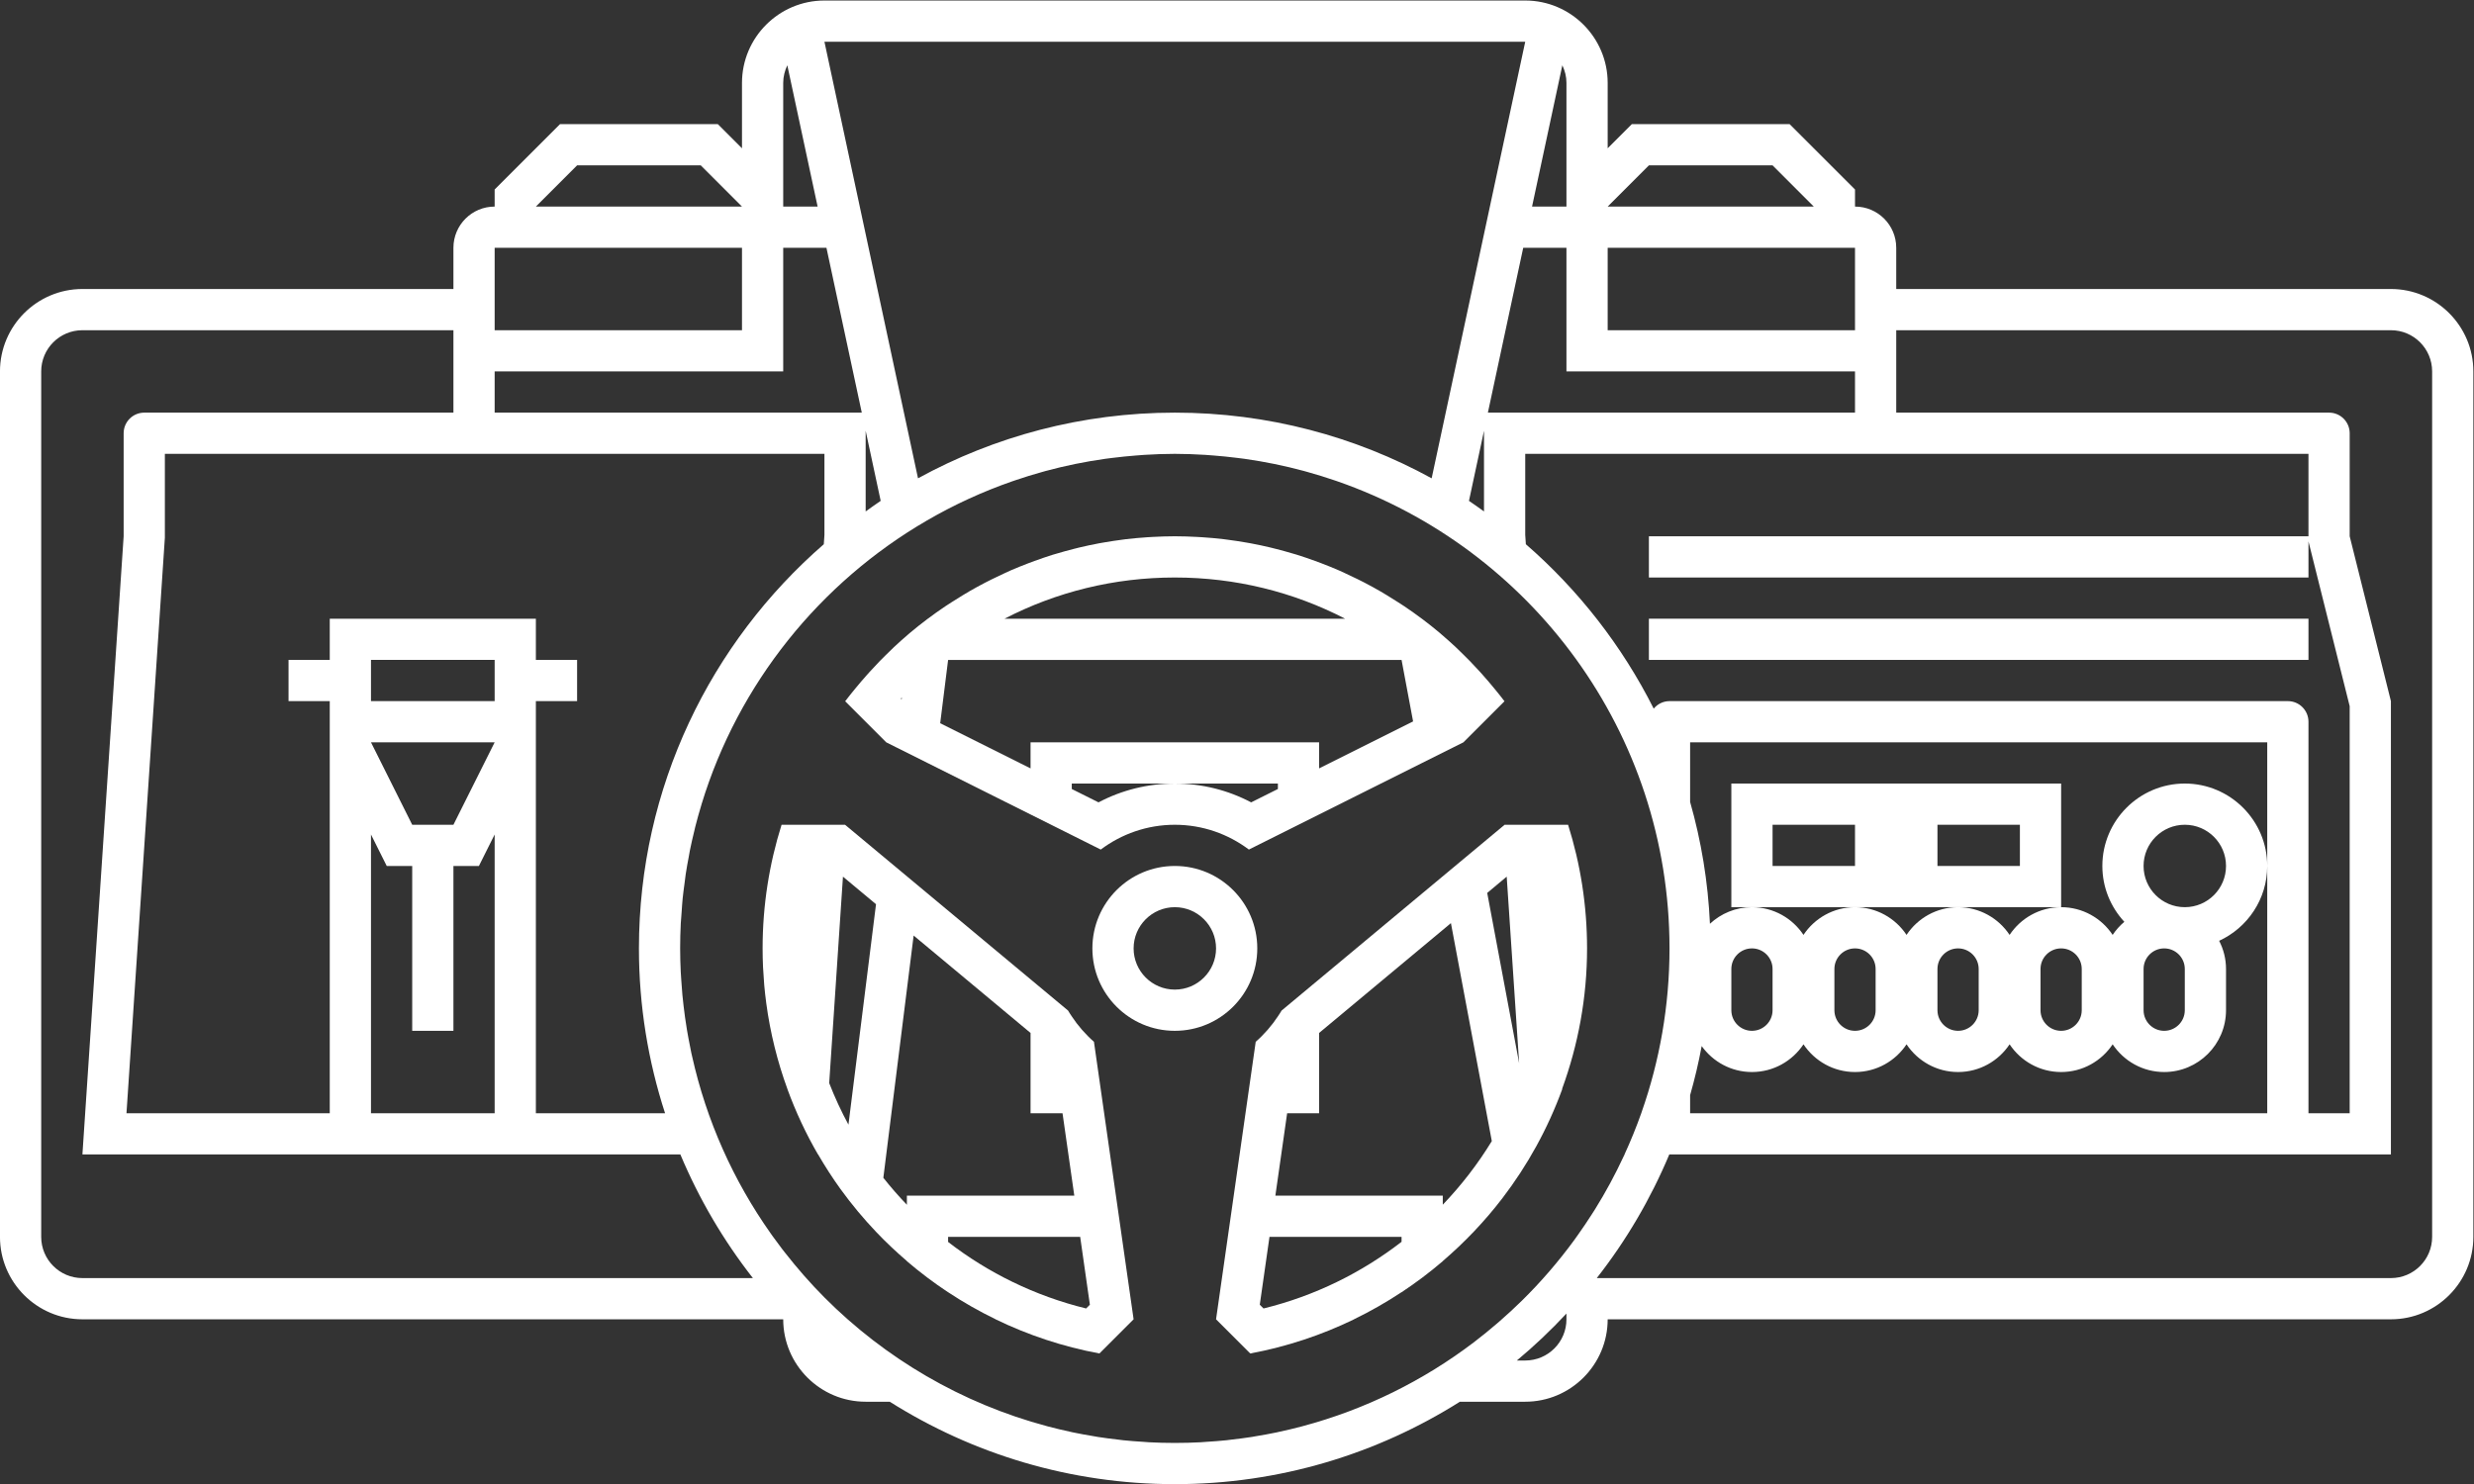 <?xml version="1.0" encoding="UTF-8" standalone="no"?>
<svg
   xmlns:dc="http://purl.org/dc/elements/1.1/"
   xmlns:cc="http://creativecommons.org/ns#"
   xmlns:rdf="http://www.w3.org/1999/02/22-rdf-syntax-ns#"
   xmlns:svg="http://www.w3.org/2000/svg"
   xmlns="http://www.w3.org/2000/svg"
   viewBox="0 0 320 192"
   height="192"
   width="320"
   xml:space="preserve"
   id="svg2"
   version="1.1"><rect x="0" y="0" width="320" height="192" fill="#333333" stroke="none"/><defs
     id="defs6"><clipPath
       id="clipPath22"
       clipPathUnits="userSpaceOnUse"><path
         id="path20"
         d="M 0,256 H 256 V 0 H 0 Z" /></clipPath></defs><g
     transform="matrix(1.333,0,0,-1.333,-10.667,266.667)"
     id="g10"><path
       id="path12"
       style="fill:#ffffff;fill-opacity:1;fill-rule:nonzero;stroke:none"
       d="m 168,136 h 64 v 4 h -64 z" /><path
       id="path14"
       style="fill:#ffffff;fill-opacity:1;fill-rule:nonzero;stroke:none"
       d="m 204,116 h -8 v 4 h 8 z m -16,0 h -8 v 4 h 8 z m 20,4 v 4 h -4 -8 -4 -4 -8 -4 v -4 -4 -4 h 2 2 8 4 4 2 6 4 v 4 z" /><g
       id="g16"><g
         clip-path="url(#clipPath22)"
         id="g18"><g
           transform="translate(136,92)"
           id="g24"><path
             id="path26"
             style="fill:#ffffff;fill-opacity:1;fill-rule:nonzero;stroke:none"
             d="M 0,0 V 4 7.793 L 12.79,18.452 16.757,-2.702 C 15.4,-4.93 13.799,-6.995 12,-8.877 V -8 H 8 -4.245 l 1.142,8 z M 18.202,22.962 19.41,4.853 16.311,21.385 Z M 8,-12.479 c -3.884,-3.003 -8.412,-5.249 -13.394,-6.47 l -0.364,0.363 0.942,6.586 H 8 Z M -4,9.402 v 0 C -4.293,8.959 -4.612,8.537 -4.96,8.138 -4.99,8.102 -5.023,8.067 -5.055,8.031 -5.399,7.646 -5.761,7.274 -6.152,6.936 L -7.651,-3.559 -8.286,-8 -10,-20 l 3.317,-3.317 c 3.545,0.658 6.926,1.788 10.079,3.317 H 3.382 c 1.602,0.776 3.143,1.657 4.618,2.633 v -0.007 c 1.396,0.923 2.732,1.93 4,3.016 v 0.009 c 1.062,0.911 2.075,1.874 3.038,2.887 0.011,0.011 0.021,0.023 0.031,0.033 0.963,1.016 1.873,2.081 2.725,3.195 2.432,3.18 4.396,6.735 5.793,10.562 L 23.584,2.381 C 25.134,6.635 26,11.215 26,16 c 0,4.18 -0.646,8.21 -1.842,12 H 21.876 18 L -3.638,9.969 C -3.751,9.774 -3.877,9.589 -4,9.402" /></g><g
           transform="translate(244,80)"
           id="g28"><path
             id="path30"
             style="fill:#ffffff;fill-opacity:1;fill-rule:nonzero;stroke:none"
             d="m 0,0 c 0,-2.209 -1.791,-4 -4,-4 h -77.058 c 2.854,3.643 5.225,7.677 7.037,12 H -74 -14 -4 v 44 l -4,16 v 10 c 0,1.104 -0.896,2 -2,2 h -42 v 8 h 48 c 2.209,0 4,-1.791 4,-4 z m -88.338,-6.207 c -0.009,-0.009 -0.018,-0.018 -0.028,-0.026 -0.673,-0.662 -1.368,-1.299 -2.078,-1.92 -0.102,-0.088 -0.203,-0.177 -0.306,-0.265 -0.716,-0.614 -1.446,-1.212 -2.198,-1.785 -0.011,-0.008 -0.021,-0.016 -0.031,-0.024 -4.894,-3.721 -10.523,-6.522 -16.632,-8.15 -0.023,-0.006 -0.045,-0.014 -0.068,-0.019 -0.731,-0.194 -1.47,-0.37 -2.216,-0.529 -0.061,-0.013 -0.122,-0.029 -0.183,-0.043 -0.698,-0.146 -1.404,-0.274 -2.113,-0.389 -0.11,-0.019 -0.217,-0.041 -0.327,-0.059 -0.663,-0.104 -1.333,-0.188 -2.005,-0.264 -0.156,-0.017 -0.31,-0.043 -0.466,-0.059 -0.649,-0.068 -1.305,-0.114 -1.962,-0.155 -0.178,-0.01 -0.355,-0.031 -0.534,-0.041 -0.833,-0.043 -1.671,-0.065 -2.515,-0.065 -0.844,0 -1.682,0.022 -2.515,0.065 -0.179,0.01 -0.356,0.031 -0.534,0.041 -0.657,0.041 -1.313,0.087 -1.962,0.155 -0.156,0.016 -0.31,0.042 -0.466,0.059 -0.672,0.076 -1.342,0.16 -2.005,0.264 -0.11,0.018 -0.218,0.04 -0.327,0.059 -0.709,0.115 -1.415,0.243 -2.113,0.389 -0.062,0.014 -0.123,0.03 -0.185,0.043 -0.745,0.159 -1.483,0.335 -2.214,0.529 -0.023,0.005 -0.046,0.013 -0.07,0.019 -8.302,2.213 -15.721,6.589 -21.609,12.497 v 0.001 c -1.371,1.376 -2.65,2.842 -3.848,4.375 -0.087,0.112 -0.176,0.222 -0.262,0.335 -0.304,0.396 -0.598,0.798 -0.89,1.202 -0.08,0.113 -0.159,0.224 -0.238,0.336 -3.584,5.08 -6.204,10.883 -7.601,17.152 -0.025,0.111 -0.053,0.221 -0.077,0.333 -0.101,0.471 -0.191,0.948 -0.279,1.425 -0.05,0.271 -0.1,0.541 -0.145,0.814 -0.068,0.41 -0.13,0.821 -0.188,1.233 -0.05,0.361 -0.095,0.723 -0.138,1.085 -0.041,0.358 -0.083,0.714 -0.116,1.073 -0.043,0.459 -0.075,0.92 -0.105,1.383 -0.018,0.282 -0.042,0.564 -0.055,0.847 -0.036,0.758 -0.058,1.519 -0.058,2.286 0,0.818 0.021,1.633 0.062,2.441 0.018,0.368 0.055,0.731 0.082,1.096 0.031,0.436 0.055,0.874 0.099,1.307 0.049,0.49 0.118,0.973 0.182,1.459 0.039,0.3 0.07,0.602 0.115,0.9 0.085,0.571 0.191,1.136 0.298,1.7 0.038,0.205 0.069,0.412 0.11,0.617 0.13,0.647 0.28,1.287 0.436,1.924 0.028,0.114 0.05,0.229 0.079,0.342 0.18,0.714 0.379,1.42 0.591,2.12 0.009,0.032 0.017,0.066 0.027,0.097 3.566,11.707 11.488,21.508 21.875,27.534 l 0.001,10e-4 c 2.617,1.518 5.388,2.795 8.289,3.803 0.095,0.034 0.192,0.065 0.287,0.097 0.85,0.29 1.71,0.556 2.58,0.798 0.119,0.033 0.238,0.069 0.358,0.101 1.884,0.509 3.813,0.904 5.781,1.182 0.251,0.035 0.503,0.064 0.755,0.095 0.733,0.092 1.471,0.166 2.213,0.224 0.276,0.021 0.551,0.046 0.827,0.063 0.978,0.059 1.961,0.099 2.953,0.099 0.993,0 1.975,-0.04 2.953,-0.099 0.276,-0.017 0.551,-0.042 0.827,-0.063 0.742,-0.058 1.48,-0.132 2.213,-0.224 0.252,-0.031 0.504,-0.06 0.755,-0.095 1.969,-0.278 3.898,-0.673 5.781,-1.182 0.12,-0.032 0.239,-0.068 0.358,-0.101 0.87,-0.242 1.73,-0.508 2.58,-0.798 0.095,-0.032 0.192,-0.063 0.288,-0.097 C -87.478,66.82 -74,48.989 -74,28 -74,22.432 -74.959,17.089 -76.703,12.116 -76.716,12.078 -76.727,12.038 -76.74,12 h -0.002 c -0.483,-1.363 -1.027,-2.696 -1.625,-4 h 0.009 c -0.029,-0.062 -0.063,-0.12 -0.091,-0.182 -0.822,-1.771 -1.747,-3.485 -2.772,-5.131 -0.105,-0.17 -0.217,-0.337 -0.324,-0.506 -0.408,-0.638 -0.829,-1.264 -1.266,-1.88 -0.142,-0.202 -0.284,-0.405 -0.429,-0.605 -1.539,-2.104 -3.243,-4.079 -5.098,-5.903 M -84,-7.628 V -8 c 0,-2.209 -1.791,-4 -4,-4 h -0.814 c 1.701,1.414 3.305,2.939 4.814,4.557 z M -228,-4 c -2.209,0 -4,1.791 -4,4 v 84 c 0,2.209 1.791,4 4,4 h 36 v -8 h -30 c -1.104,0 -2,-0.896 -2,-2 V 68 l -4,-60 h 58.021 c 1.812,-4.323 4.184,-8.357 7.037,-12 z m 28,60 h 12 v -4 h -12 z m 8,-16 h -4 l -4,8 h 12 z m 0,-20 v 16 h 2.472 l 1.106,2.211 0.422,0.845 V 12 h -12 v 27.056 l 0.422,-0.845 1.106,-2.211 H -196 V 20 Z m 36,56 v -7.867 l -0.061,-0.905 C -167.036,57.689 -174,43.649 -174,28 c 0,-5.583 0.897,-10.957 2.536,-16 H -184 V 47.056 48 52 h 4 v 4 h -4 v 4 h -20 v -4 h -4 v -4 h 4 V 48 47.056 12 h -19.725 l 3.716,55.734 0.009,0.133 V 68 76 Z m -32,8 h 24 4 v 4 8 h 4.195 l 3.429,-16 H -188 Z m 0,12 h 24 v -8 h -24 z m 8,8 h 12 l 4,-4 h -20 z m 20,-2.343 V 112 c 0,0.616 0.15,1.192 0.399,1.713 L -156.662,100 H -160 Z m 9.458,-30.221 c -0.496,-0.328 -0.973,-0.683 -1.458,-1.027 v 7.834 z M -92,78.243 v -7.834 c -0.484,0.344 -0.962,0.699 -1.459,1.027 z M -88,116 -97.08,73.626 C -104.484,77.687 -112.977,80 -122,80 c -9.023,0 -17.516,-2.313 -24.92,-6.374 L -156,116 Z m 4,-20 v -8 -4 h 4 24 v -4 h -35.623 l 3.428,16 z m -0.399,17.713 C -84.15,113.192 -84,112.616 -84,112 V 101.657 100 h -3.338 z M -80,96 h 24 v -8 h -24 z m 4,8 h 12 l 4,-4 h -20 z m 48,-68 c 0,2.209 1.791,4 4,4 2.209,0 4,-1.791 4,-4 0,-2.209 -1.791,-4 -4,-4 -2.209,0 -4,1.791 -4,4 m 2,-8 c 1.104,0 2,-0.896 2,-2 v -4 c 0,-1.104 -0.896,-2 -2,-2 -1.104,0 -2,0.896 -2,2 v 4 c 0,1.104 0.896,2 2,2 m -12,-6 v 4 c 0,1.104 0.896,2 2,2 1.104,0 2,-0.896 2,-2 v -4 c 0,-1.104 -0.896,-2 -2,-2 -1.104,0 -2,0.896 -2,2 m -10,0 v 4 c 0,1.104 0.896,2 2,2 1.104,0 2,-0.896 2,-2 v -4 c 0,-1.104 -0.896,-2 -2,-2 -1.104,0 -2,0.896 -2,2 m -10,0 v 4 c 0,1.104 0.896,2 2,2 1.104,0 2,-0.896 2,-2 v -4 c 0,-1.104 -0.896,-2 -2,-2 -1.104,0 -2,0.896 -2,2 m -10,0 v 4 c 0,1.104 0.896,2 2,2 1.104,0 2,-0.896 2,-2 v -4 c 0,-1.104 -0.896,-2 -2,-2 -1.104,0 -2,0.896 -2,2 m 2,-6 c 2.086,0 3.925,1.071 5,2.69 1.075,-1.619 2.914,-2.69 5,-2.69 2.086,0 3.925,1.071 5,2.69 1.075,-1.619 2.914,-2.69 5,-2.69 2.086,0 3.925,1.071 5,2.69 1.075,-1.619 2.914,-2.69 5,-2.69 2.086,0 3.925,1.071 5,2.69 1.075,-1.619 2.914,-2.69 5,-2.69 3.309,0 6,2.691 6,6 v 4 c 0,0.986 -0.243,1.915 -0.667,2.736 2.75,1.268 4.667,4.043 4.667,7.264 0,4.411 -3.589,8 -8,8 -4.411,0 -8,-3.589 -8,-8 0,-2.092 0.813,-3.993 2.133,-5.42 -0.435,-0.367 -0.817,-0.795 -1.133,-1.27 -1.075,1.619 -2.914,2.69 -5,2.69 -2.086,0 -3.925,-1.071 -5,-2.69 -1.075,1.619 -2.914,2.69 -5,2.69 -2.086,0 -3.925,-1.071 -5,-2.69 -1.075,1.619 -2.914,2.69 -5,2.69 -2.086,0 -3.925,-1.071 -5,-2.69 -1.075,1.619 -2.914,2.69 -5,2.69 -1.574,0 -3.005,-0.614 -4.077,-1.61 -0.186,4.082 -0.844,8.038 -1.923,11.823 V 48 h 56 V 36 12 h -56 v 1.756 c 0.446,1.559 0.822,3.148 1.122,4.764 C -69.789,16.997 -68.011,16 -66,16 m 54,60 v -8 h -64 v -4 h 64 v 3.508 L -11.881,67.03 -8,51.508 V 12 h -4 v 38 c 0,1.104 -0.896,2 -2,2 h -60 c -0.62,0 -1.167,-0.288 -1.533,-0.73 -3.071,6.101 -7.298,11.518 -12.406,15.958 L -88,68.133 V 76 Z m 8,16 h -48 v 4 c 0,2.209 -1.791,4 -4,4 v 1.657 l -1.172,1.172 -4,4 -1.171,1.171 H -64 -76 -77.657 L -78.828,106.829 -80,105.657 V 112 c 0,4.408 -3.583,7.994 -7.99,8 -0.001,0 -0.003,0 -0.005,0 H -88 -156 c -4.411,0 -8,-3.589 -8,-8 v -6.343 l -1.171,1.172 -1.172,1.171 h -1.657 -12 -1.657 l -1.172,-1.171 -4,-4 -1.171,-1.172 V 100 c -2.209,0 -4,-1.791 -4,-4 v -4 h -36 c -4.411,0 -8,-3.589 -8,-8 V 0 c 0,-4.411 3.589,-8 8,-8 h 68 c 0,-4.411 3.589,-8 8,-8 h 2.338 c 8.018,-5.06 17.5,-8 27.662,-8 10.161,0 19.644,2.94 27.662,8 H -88 c 4.411,0 8,3.589 8,8 h 76 c 4.411,0 8,3.589 8,8 v 84 c 0,4.411 -3.589,8 -8,8" /></g><g
           transform="translate(89.797,114.962)"
           id="g32"><path
             id="path34"
             style="fill:#ffffff;fill-opacity:1;fill-rule:nonzero;stroke:none"
             d="M 0,0 3.208,-2.673 0.533,-24.07 c -0.703,1.299 -1.327,2.647 -1.868,4.034 z m 6.858,-5.715 11.345,-9.454 v -3.793 -4 h 3.102 l 1.143,-8 h -12.245 -4 v -0.884 c -0.802,0.838 -1.567,1.708 -2.284,2.618 z m 17.102,-35.833 -0.364,-0.363 c -4.978,1.221 -9.511,3.456 -13.393,6.457 v 0.492 H 23.019 Z M -5.956,5.038 c -1.194,-3.79 -1.841,-7.82 -1.841,-12 0,-0.603 0.013,-1.203 0.04,-1.801 0.018,-0.401 0.05,-0.8 0.08,-1.199 0.014,-0.189 0.022,-0.382 0.039,-0.571 0.05,-0.56 0.113,-1.116 0.186,-1.669 0.003,-0.024 0.005,-0.047 0.008,-0.069 0.387,-2.894 1.087,-5.69 2.06,-8.355 v -0.009 c 0.805,-2.205 1.798,-4.321 2.961,-6.327 h 0.012 c 0.669,-1.151 1.388,-2.27 2.164,-3.346 1.072,-1.484 2.244,-2.89 3.505,-4.213 0.932,-0.978 1.918,-1.905 2.945,-2.786 v -0.013 c 1.267,-1.086 2.603,-2.093 4,-3.016 v 0.004 c 1.473,-0.976 3.016,-1.854 4.617,-2.63 h -0.013 c 3.152,-1.529 6.533,-2.659 10.078,-3.317 l 3.318,3.317 -1.715,12 -0.634,4.441 -1.499,10.495 c -0.392,0.338 -0.753,0.71 -1.097,1.095 -0.031,0.036 -0.065,0.071 -0.096,0.107 -0.347,0.399 -0.667,0.821 -0.959,1.264 -0.124,0.187 -0.25,0.372 -0.363,0.567 L 3.797,2.043 0.446,4.835 0.203,5.038 h -3.876 z" /></g><g
           transform="translate(95.513,132.353)"
           id="g36"><path
             id="path38"
             style="fill:#ffffff;fill-opacity:1;fill-rule:nonzero;stroke:none"
             d="m 0,0 -0.023,-0.187 -0.08,0.08 C -0.069,-0.07 -0.034,-0.037 0,0 m 4.487,3.646 h 44 l 1.119,-5.968 -9.119,-4.56 v 2.528 h -4 -20 -4 v -2.528 l -8.768,4.384 z m 22,8 c 5.873,0 11.501,-1.398 16.522,-4 H 9.964 c 5.021,2.602 10.649,4 16.523,4 m 10,-20.528 -2.594,-1.297 c -2.277,1.2 -4.796,1.825 -7.406,1.825 -2.61,0 -5.13,-0.625 -7.406,-1.825 l -2.594,1.297 v 0.528 h 10 10 z m -38,4.528 0.912,-0.456 8.766,-4.382 4.322,-2.162 4,-2 2.813,-1.406 c 2.005,1.504 4.488,2.406 7.187,2.406 2.699,0 5.182,-0.902 7.186,-2.406 l 2.814,1.406 4,2 9.886,4.944 4.114,2.056 3.125,3.125 0.863,0.863 C 58.152,0.064 57.81,0.479 57.47,0.895 V 0.894 c -0.353,0.434 -0.719,0.857 -1.09,1.276 -0.088,0.099 -0.175,0.198 -0.264,0.296 -0.324,0.359 -0.654,0.711 -0.99,1.058 -0.194,0.199 -0.391,0.394 -0.589,0.589 -0.263,0.261 -0.526,0.522 -0.796,0.775 -0.445,0.415 -0.899,0.821 -1.362,1.216 -0.054,0.046 -0.105,0.095 -0.159,0.141 -1.107,0.933 -2.268,1.803 -3.473,2.613 -0.199,0.133 -0.401,0.259 -0.601,0.389 -0.355,0.23 -0.715,0.455 -1.077,0.673 -0.22,0.132 -0.438,0.266 -0.659,0.393 -0.5,0.29 -1.007,0.567 -1.521,0.834 -0.218,0.114 -0.438,0.222 -0.658,0.332 -0.419,0.208 -0.841,0.409 -1.269,0.603 -0.177,0.081 -0.353,0.166 -0.533,0.244 -0.558,0.244 -1.126,0.472 -1.698,0.691 -0.209,0.08 -0.419,0.158 -0.63,0.234 -0.592,0.215 -1.188,0.422 -1.793,0.61 -0.122,0.037 -0.245,0.07 -0.367,0.106 -0.545,0.164 -1.096,0.315 -1.65,0.455 -0.179,0.045 -0.357,0.092 -0.537,0.135 -0.64,0.152 -1.287,0.291 -1.938,0.412 -0.149,0.028 -0.299,0.051 -0.448,0.077 -0.595,0.103 -1.193,0.195 -1.796,0.272 -0.122,0.015 -0.243,0.034 -0.366,0.049 -0.686,0.081 -1.377,0.141 -2.073,0.187 -0.159,0.01 -0.32,0.019 -0.48,0.028 -0.717,0.038 -1.439,0.064 -2.166,0.064 -0.728,0 -1.449,-0.026 -2.167,-0.064 C 24.16,15.573 24,15.564 23.84,15.554 23.145,15.508 22.454,15.448 21.768,15.367 21.645,15.352 21.524,15.333 21.401,15.318 20.798,15.241 20.2,15.149 19.606,15.046 19.457,15.02 19.307,14.997 19.158,14.969 18.506,14.848 17.86,14.709 17.22,14.557 17.04,14.514 16.861,14.467 16.682,14.422 16.128,14.282 15.578,14.131 15.033,13.967 14.911,13.931 14.787,13.898 14.666,13.861 14.061,13.673 13.465,13.466 12.873,13.251 12.662,13.175 12.452,13.097 12.242,13.017 11.67,12.798 11.103,12.57 10.544,12.327 10.365,12.248 10.188,12.163 10.01,12.082 9.583,11.888 9.161,11.687 8.743,11.479 8.523,11.369 8.302,11.261 8.084,11.147 7.571,10.88 7.064,10.603 6.564,10.314 6.342,10.186 6.124,10.052 5.905,9.92 5.542,9.701 5.183,9.477 4.828,9.247 4.628,9.117 4.425,8.991 4.227,8.858 3.021,8.047 1.858,7.175 0.749,6.241 0.715,6.213 0.684,6.182 0.65,6.154 0.165,5.742 -0.308,5.317 -0.773,4.883 -1.039,4.635 -1.296,4.377 -1.555,4.122 -1.756,3.923 -1.958,3.724 -2.156,3.521 -2.49,3.176 -2.818,2.825 -3.14,2.468 -3.231,2.368 -3.32,2.268 -3.41,2.167 -3.779,1.749 -4.144,1.327 -4.497,0.894 V 0.895 C -4.836,0.479 -5.178,0.064 -5.501,-0.366 l 0.863,-0.863 z" /></g><g
           transform="translate(122,116)"
           id="g40"><path
             id="path42"
             style="fill:#ffffff;fill-opacity:1;fill-rule:nonzero;stroke:none"
             d="m 0,0 c -4.418,0 -8,-3.582 -8,-8 0,-4.418 3.582,-8 8,-8 4.418,0 8,3.582 8,8 0,4.418 -3.582,8 -8,8 m 0,-4 c 2.206,0 4,-1.794 4,-4 0,-2.206 -1.794,-4 -4,-4 -2.206,0 -4,1.794 -4,4 0,2.206 1.794,4 4,4" /></g></g></g></g></svg>